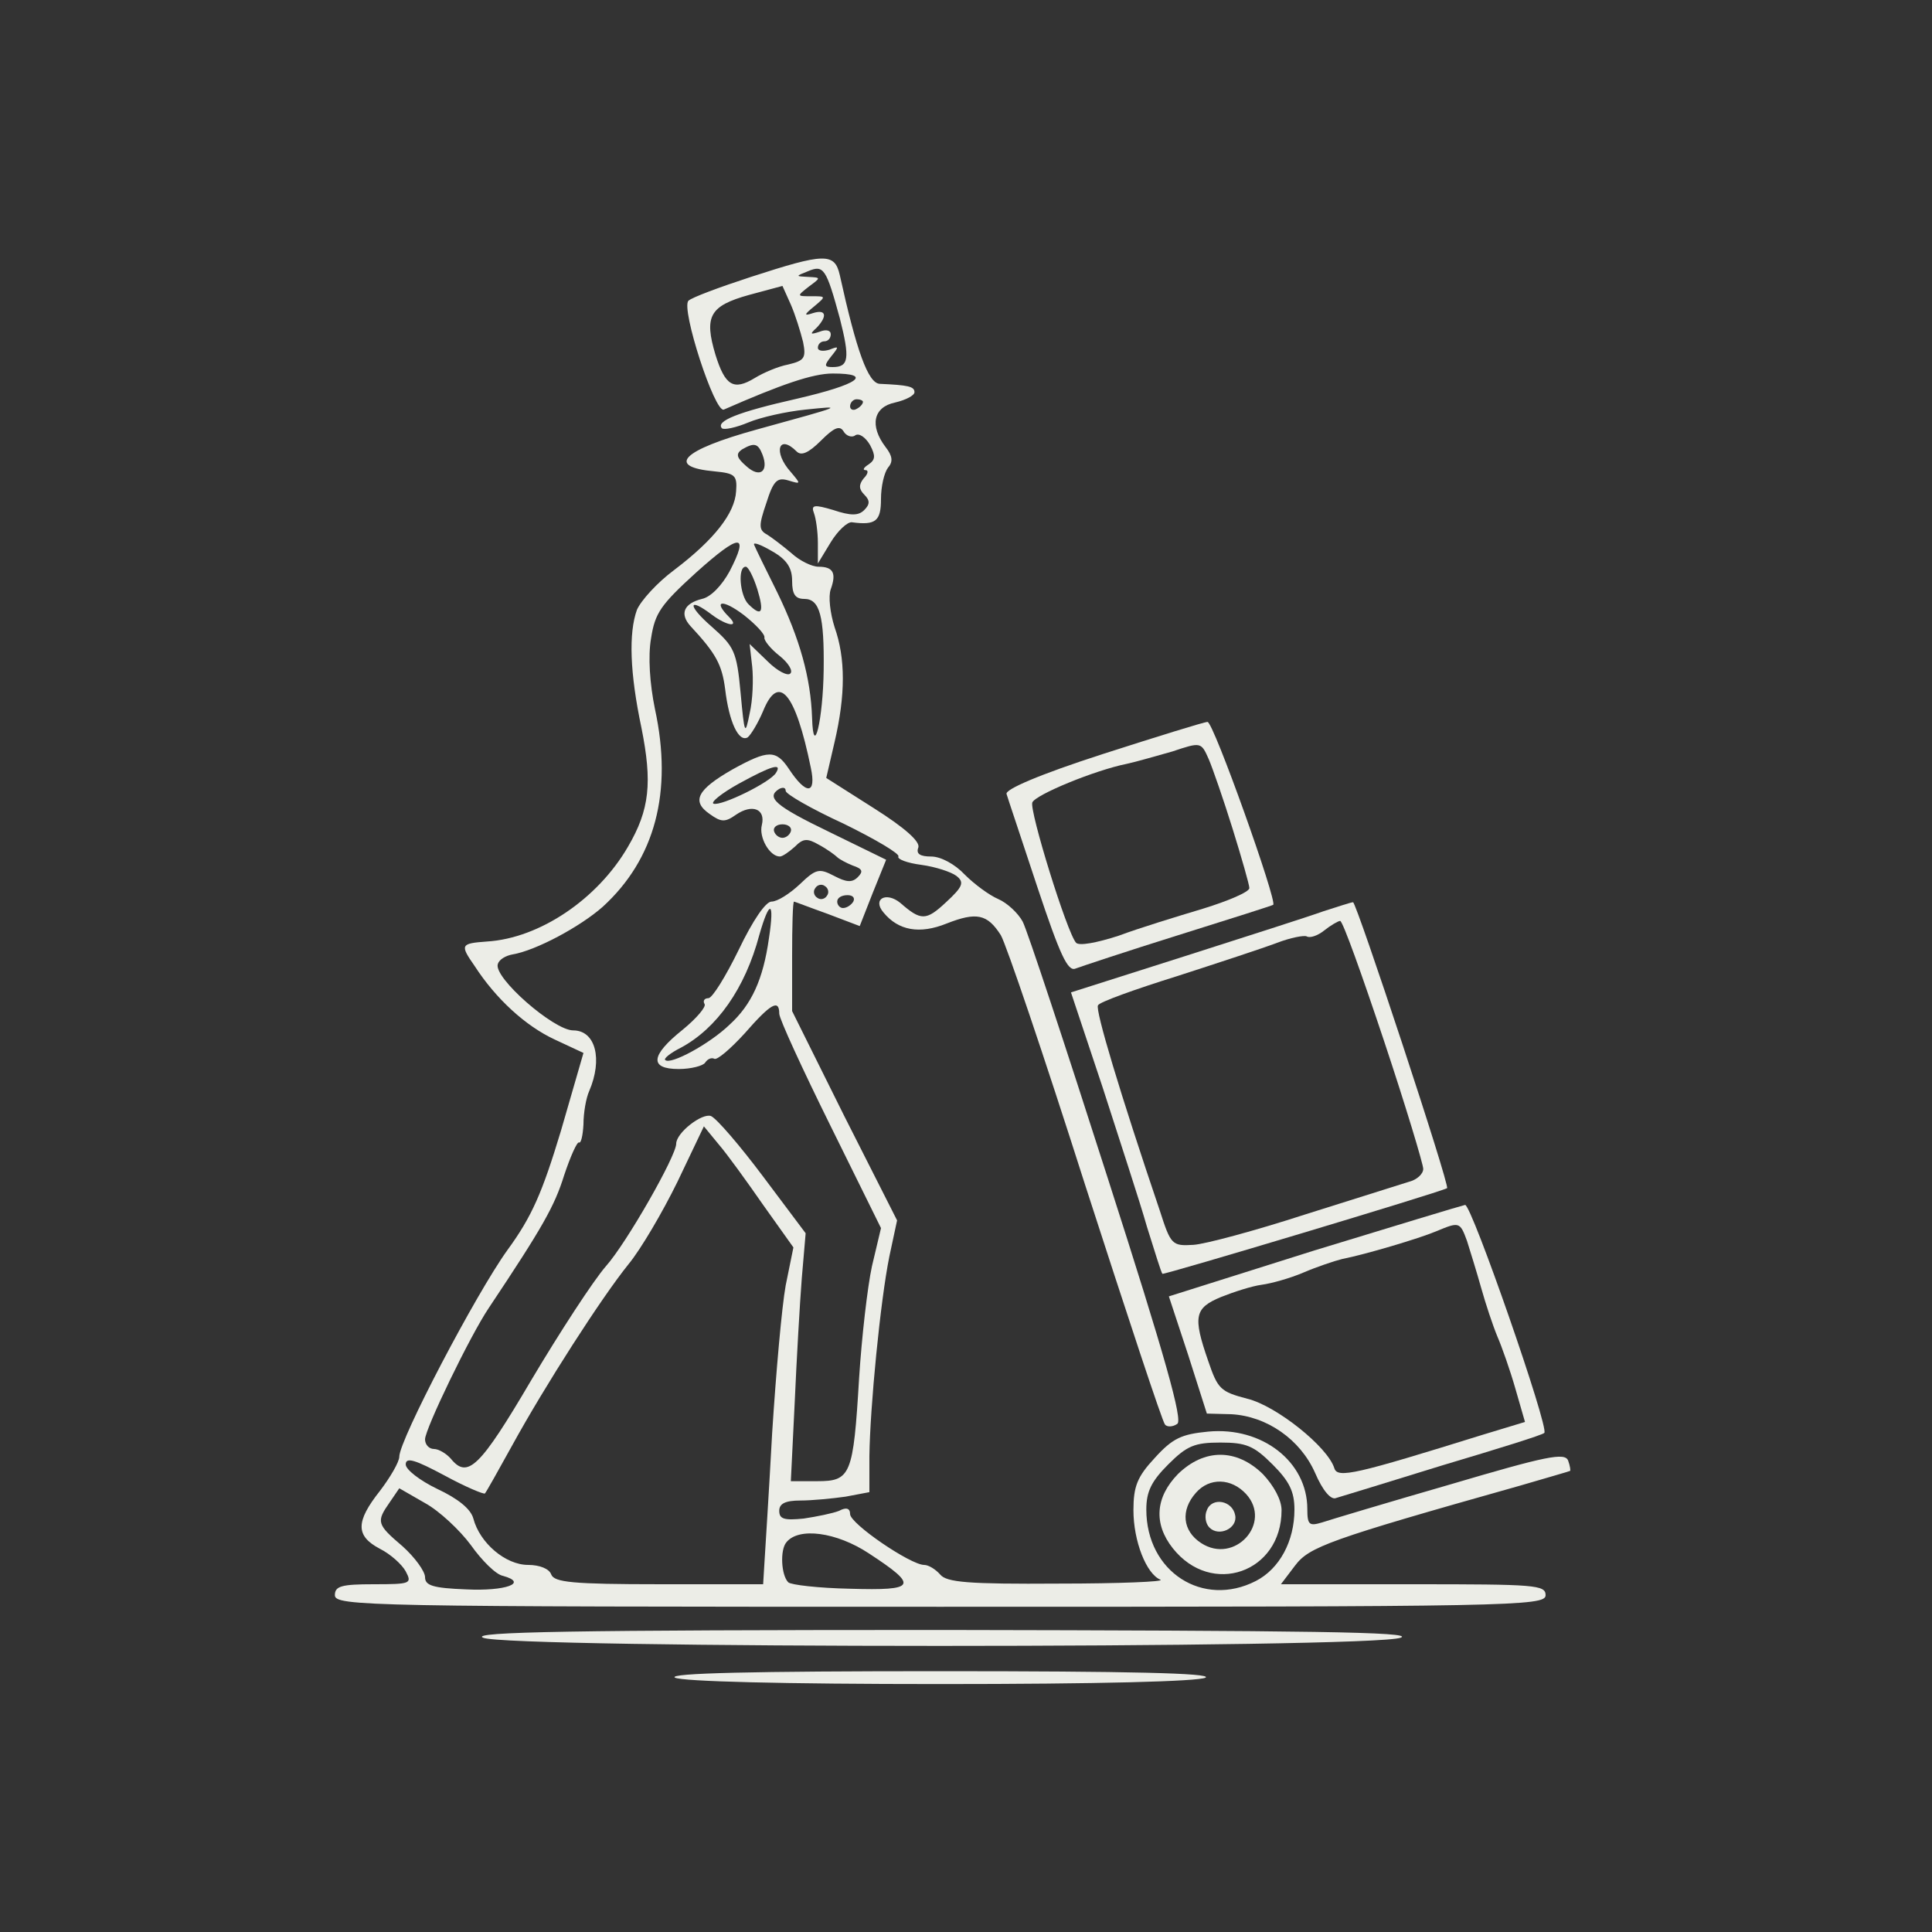 <?xml version="1.0" standalone="no"?>
<!DOCTYPE svg PUBLIC "-//W3C//DTD SVG 20010904//EN"
 "http://www.w3.org/TR/2001/REC-SVG-20010904/DTD/svg10.dtd">
<svg version="1.0" xmlns="http://www.w3.org/2000/svg"
 width="300pt" height="300pt" viewBox="0 0 300 300"
 preserveAspectRatio="xMidYMid meet">
<rect x="0" y="0" width="300" height="300" fill="#333333" stroke="none"/>
<g transform="translate(0,300) scale(0.1,-0.1)"
fill="#ecede7" stroke="none">
<path d="M1166 2570 c-49 -16 -92 -32 -97 -37 -12 -12 41 -175 55 -169 89 39
138 56 169 56 64 0 40 -17 -55 -39 -93 -21 -127 -35 -117 -46 3 -3 22 1 41 9
19 8 59 17 89 20 59 6 62 7 -76 -31 -116 -32 -142 -58 -65 -65 31 -3 35 -6 33
-31 -2 -34 -34 -75 -96 -122 -27 -20 -52 -48 -58 -62 -13 -36 -11 -98 7 -183
17 -85 13 -127 -21 -185 -47 -81 -137 -142 -219 -147 -41 -3 -42 -5 -19 -38
33 -51 79 -93 124 -114 l45 -21 -35 -121 c-29 -96 -45 -133 -83 -185 -49 -68
-168 -295 -168 -321 0 -8 -14 -32 -30 -53 -38 -48 -38 -70 0 -90 16 -8 34 -24
40 -35 10 -19 8 -20 -50 -20 -50 0 -60 -3 -60 -17 0 -17 51 -18 940 -18 889 0
940 1 940 18 0 16 -16 17 -205 17 l-206 0 22 29 c22 29 51 40 349 124 41 12
76 22 78 23 1 0 0 8 -3 16 -5 13 -34 7 -183 -37 -97 -28 -187 -55 -199 -59
-20 -6 -23 -4 -23 21 0 73 -70 128 -154 120 -41 -4 -55 -10 -83 -41 -27 -29
-33 -44 -33 -81 0 -48 20 -99 42 -108 7 -3 -64 -6 -158 -6 -141 -1 -174 2
-184 14 -7 8 -18 15 -25 15 -21 0 -115 64 -115 79 0 9 -6 11 -17 5 -10 -4 -35
-9 -55 -12 -30 -3 -38 -1 -38 12 0 11 9 16 33 16 17 0 49 3 70 6 l37 7 0 56
c1 76 17 241 31 310 l12 56 -82 162 -81 163 0 85 c0 47 1 85 3 85 1 0 24 -9
52 -19 l50 -19 20 51 21 52 -88 43 c-85 41 -99 54 -78 67 6 3 10 2 10 -3 0 -5
40 -28 90 -51 49 -24 88 -47 85 -51 -2 -4 13 -10 36 -13 22 -3 46 -11 54 -17
13 -10 10 -17 -16 -41 -31 -29 -39 -29 -71 -1 -22 18 -44 6 -26 -15 23 -28 56
-34 98 -17 46 18 63 15 84 -18 8 -13 67 -187 131 -388 65 -201 120 -368 124
-372 3 -4 12 -4 19 1 9 5 -18 102 -108 382 -66 206 -125 385 -132 398 -7 13
-24 29 -38 35 -14 6 -37 23 -52 38 -15 16 -37 28 -52 28 -17 0 -24 4 -20 14 3
9 -20 30 -69 61 l-74 47 13 56 c17 73 17 130 0 178 -7 22 -10 48 -6 59 9 25 4
35 -19 35 -10 0 -29 9 -42 21 -13 11 -30 24 -38 29 -13 7 -13 14 -1 49 11 35
17 40 34 35 20 -6 20 -6 4 13 -28 31 -19 60 9 32 7 -7 18 -3 38 17 20 20 29
24 35 14 4 -7 13 -10 18 -6 6 4 16 -3 23 -15 9 -17 8 -23 -2 -30 -8 -5 -10 -9
-5 -9 5 0 4 -6 -3 -13 -8 -10 -7 -17 1 -25 9 -9 9 -15 0 -24 -9 -9 -21 -9 -48
0 -30 9 -35 8 -30 -5 3 -8 6 -29 6 -46 l0 -32 20 33 c11 18 26 32 33 31 37 -5
45 2 45 36 0 20 5 41 11 49 8 9 7 18 -4 32 -25 33 -19 62 15 69 17 4 30 11 30
16 0 9 -10 11 -54 13 -18 1 -36 51 -62 169 -8 35 -24 34 -138 -3z m138 -64
c16 -63 14 -76 -11 -76 -13 0 -14 2 -2 17 12 15 12 16 -3 10 -10 -3 -18 -2
-18 3 0 6 5 10 10 10 6 0 10 5 10 11 0 6 -7 8 -17 4 -15 -5 -16 -4 -5 6 17 18
15 29 -5 23 -15 -5 -15 -3 1 10 19 16 19 16 -4 16 -23 0 -23 0 -4 15 19 14 19
14 -1 15 -20 1 -20 1 0 9 24 10 28 4 49 -73z m-57 -37 c5 -25 2 -29 -23 -35
-16 -3 -39 -13 -52 -21 -33 -20 -46 -12 -61 36 -18 60 -9 76 52 93 l52 14 13
-29 c7 -16 15 -42 19 -58z m93 -93 c0 -3 -4 -8 -10 -11 -5 -3 -10 -1 -10 4 0
6 5 11 10 11 6 0 10 -2 10 -4z m-156 -82 c10 -26 -4 -37 -25 -18 -15 13 -17
19 -7 26 19 11 25 10 32 -8z m-51 -181 c-12 -22 -29 -40 -43 -43 -28 -7 -35
-23 -18 -42 40 -43 49 -60 54 -98 6 -51 21 -83 35 -75 5 4 16 22 24 41 24 59
50 29 74 -88 9 -42 -7 -43 -34 -2 -20 30 -32 30 -88 -1 -54 -31 -64 -49 -35
-69 18 -13 24 -13 41 -1 25 17 46 9 40 -16 -5 -19 12 -49 28 -49 4 0 14 7 23
15 13 13 19 14 38 3 13 -7 25 -16 28 -19 3 -3 14 -9 24 -13 15 -5 17 -9 8 -18
-9 -9 -18 -8 -37 2 -23 12 -28 11 -53 -13 -16 -15 -35 -27 -44 -27 -9 0 -29
-29 -51 -75 -20 -41 -41 -75 -47 -75 -6 0 -9 -4 -6 -9 3 -4 -12 -22 -34 -40
-50 -40 -52 -61 -6 -61 19 0 38 5 41 10 4 6 10 8 14 6 4 -3 25 15 47 39 41 47
54 54 54 31 0 -8 36 -86 79 -173 l79 -160 -14 -59 c-7 -32 -16 -111 -20 -174
-9 -151 -13 -160 -65 -160 l-41 0 6 122 c3 68 8 155 11 193 l6 70 -66 88 c-36
48 -72 90 -81 94 -14 5 -54 -26 -54 -43 0 -19 -77 -154 -109 -190 -20 -23 -72
-103 -116 -177 -80 -136 -99 -154 -125 -122 -7 8 -19 15 -26 15 -8 0 -14 7
-14 15 0 16 70 161 99 204 84 126 102 158 117 206 10 30 20 52 23 51 3 -2 6
10 7 28 0 18 4 41 9 52 21 49 10 94 -25 94 -30 0 -124 82 -117 103 2 7 12 13
23 15 36 6 105 43 140 74 81 74 109 178 81 307 -8 39 -11 82 -6 110 6 39 15
52 70 102 68 61 83 62 52 2z m97 -15 c0 -21 5 -28 19 -28 24 0 31 -27 30 -110
-1 -78 -16 -140 -18 -75 -2 62 -19 123 -54 195 -18 36 -34 69 -36 74 -2 5 11
0 28 -10 23 -13 31 -26 31 -46z m-54 -13 c11 -36 7 -44 -14 -23 -13 13 -17 58
-4 58 4 0 12 -16 18 -35z m11 -75 c-1 -4 9 -17 23 -28 14 -11 22 -24 17 -28
-4 -4 -20 4 -35 19 l-28 27 4 -35 c2 -19 1 -52 -4 -73 -7 -35 -8 -33 -14 32
-6 65 -10 72 -45 103 -38 33 -37 47 1 18 23 -17 43 -20 26 -3 -26 26 -10 28
23 3 19 -15 33 -30 32 -35z m18 -210 c-9 -15 -85 -52 -97 -48 -5 2 12 16 39
31 51 28 68 33 58 17z m23 -91 c-2 -6 -8 -10 -13 -10 -5 0 -11 4 -13 10 -2 6
4 11 13 11 9 0 15 -5 13 -11z m56 -100 c-3 -5 -10 -7 -15 -3 -5 3 -7 10 -3 15
3 5 10 7 15 3 5 -3 7 -10 3 -15z m41 -9 c-3 -5 -10 -10 -16 -10 -5 0 -9 5 -9
10 0 6 7 10 16 10 8 0 12 -4 9 -10z m-131 -57 c-9 -64 -27 -103 -61 -134 -31
-30 -92 -63 -100 -55 -3 2 8 11 24 19 56 30 100 92 122 175 16 56 24 54 15 -5z
m-9 -414 l47 -66 -12 -59 c-6 -33 -15 -135 -21 -229 -5 -93 -11 -185 -12 -202
l-2 -33 -161 0 c-135 0 -163 3 -168 15 -3 9 -18 15 -36 15 -35 0 -75 34 -85
72 -4 15 -24 31 -56 46 -27 13 -49 30 -49 38 0 12 15 7 60 -17 33 -18 62 -30
63 -28 2 2 21 36 42 74 51 93 139 230 181 282 19 23 53 81 76 128 l41 86 23
-28 c13 -15 44 -58 69 -94z m791 -403 c26 -26 34 -42 34 -70 0 -49 -23 -92
-60 -111 -82 -42 -170 14 -170 111 0 28 8 44 34 70 29 29 41 34 81 34 40 0 52
-5 81 -34z m-1245 -125 c17 -24 39 -46 50 -48 40 -11 4 -24 -57 -21 -52 2 -64
6 -64 19 0 9 -16 31 -35 48 -40 34 -41 38 -20 68 l15 22 40 -23 c22 -12 54
-42 71 -65z m618 -13 c78 -51 74 -58 -29 -55 -49 1 -92 6 -96 10 -11 11 -13
50 -3 62 19 24 78 16 128 -17z"/>
<path d="M1829 711 c-35 -36 -38 -77 -8 -115 60 -76 169 -38 169 59 0 16 -12
38 -29 56 -41 40 -91 40 -132 0z m106 -31 c41 -45 -18 -110 -70 -76 -29 19
-32 51 -8 78 21 24 55 23 78 -2z"/>
<path d="M1874 655 c-4 -9 -2 -21 4 -27 15 -15 44 -1 40 19 -4 23 -36 29 -44
8z"/>
<path d="M1712 1829 c-99 -32 -152 -55 -149 -62 2 -7 24 -72 48 -145 35 -105
47 -131 59 -126 8 3 80 27 160 52 80 25 146 46 147 47 7 4 -93 285 -102 284
-5 0 -79 -23 -163 -50z m202 -116 c14 -45 26 -87 26 -92 0 -6 -33 -20 -72 -32
-40 -12 -99 -30 -131 -42 -34 -11 -61 -16 -66 -11 -14 15 -73 206 -68 218 5
12 97 50 147 60 14 3 45 12 70 19 45 15 45 15 57 -12 6 -14 23 -63 37 -108z"/>
<path d="M2055 1585 c-22 -8 -119 -39 -216 -70 l-176 -56 49 -147 c26 -81 58
-178 69 -217 12 -38 22 -71 24 -73 2 -2 429 126 442 133 5 3 -141 445 -146
444 -3 0 -24 -7 -46 -14z m94 -201 c34 -102 61 -192 61 -199 0 -8 -10 -17 -22
-20 -13 -4 -86 -27 -162 -51 -77 -25 -155 -46 -173 -47 -33 -2 -35 0 -52 53
-61 180 -101 313 -96 319 2 5 58 25 122 45 65 21 135 44 156 52 21 8 42 12 46
10 5 -3 17 1 27 9 10 8 22 15 25 15 4 0 34 -84 68 -186z"/>
<path d="M2040 1058 l-225 -71 30 -91 29 -91 38 -1 c55 -3 107 -39 130 -91 12
-28 25 -43 33 -39 7 2 82 25 166 51 84 25 155 47 157 50 8 7 -113 355 -123
354 -5 -1 -111 -33 -235 -71z m238 15 c5 -16 15 -48 22 -73 7 -25 18 -58 25
-75 7 -16 20 -53 28 -81 l15 -52 -66 -20 c-196 -61 -225 -68 -230 -52 -10 33
-90 97 -135 108 -42 11 -46 15 -61 59 -24 69 -21 82 20 99 20 8 48 17 63 19
15 2 44 10 65 19 21 9 48 18 60 21 36 7 120 32 146 43 36 15 37 15 48 -15z"/>
<path d="M750 457 c35 -17 1381 -17 1425 0 23 9 -145 11 -710 12 -578 0 -735
-3 -715 -12z"/>
<path d="M1048 395 c11 -6 167 -10 412 -10 245 0 401 4 412 10 11 7 -122 10
-412 10 -290 0 -423 -3 -412 -10z"/>
</g>
</svg>
